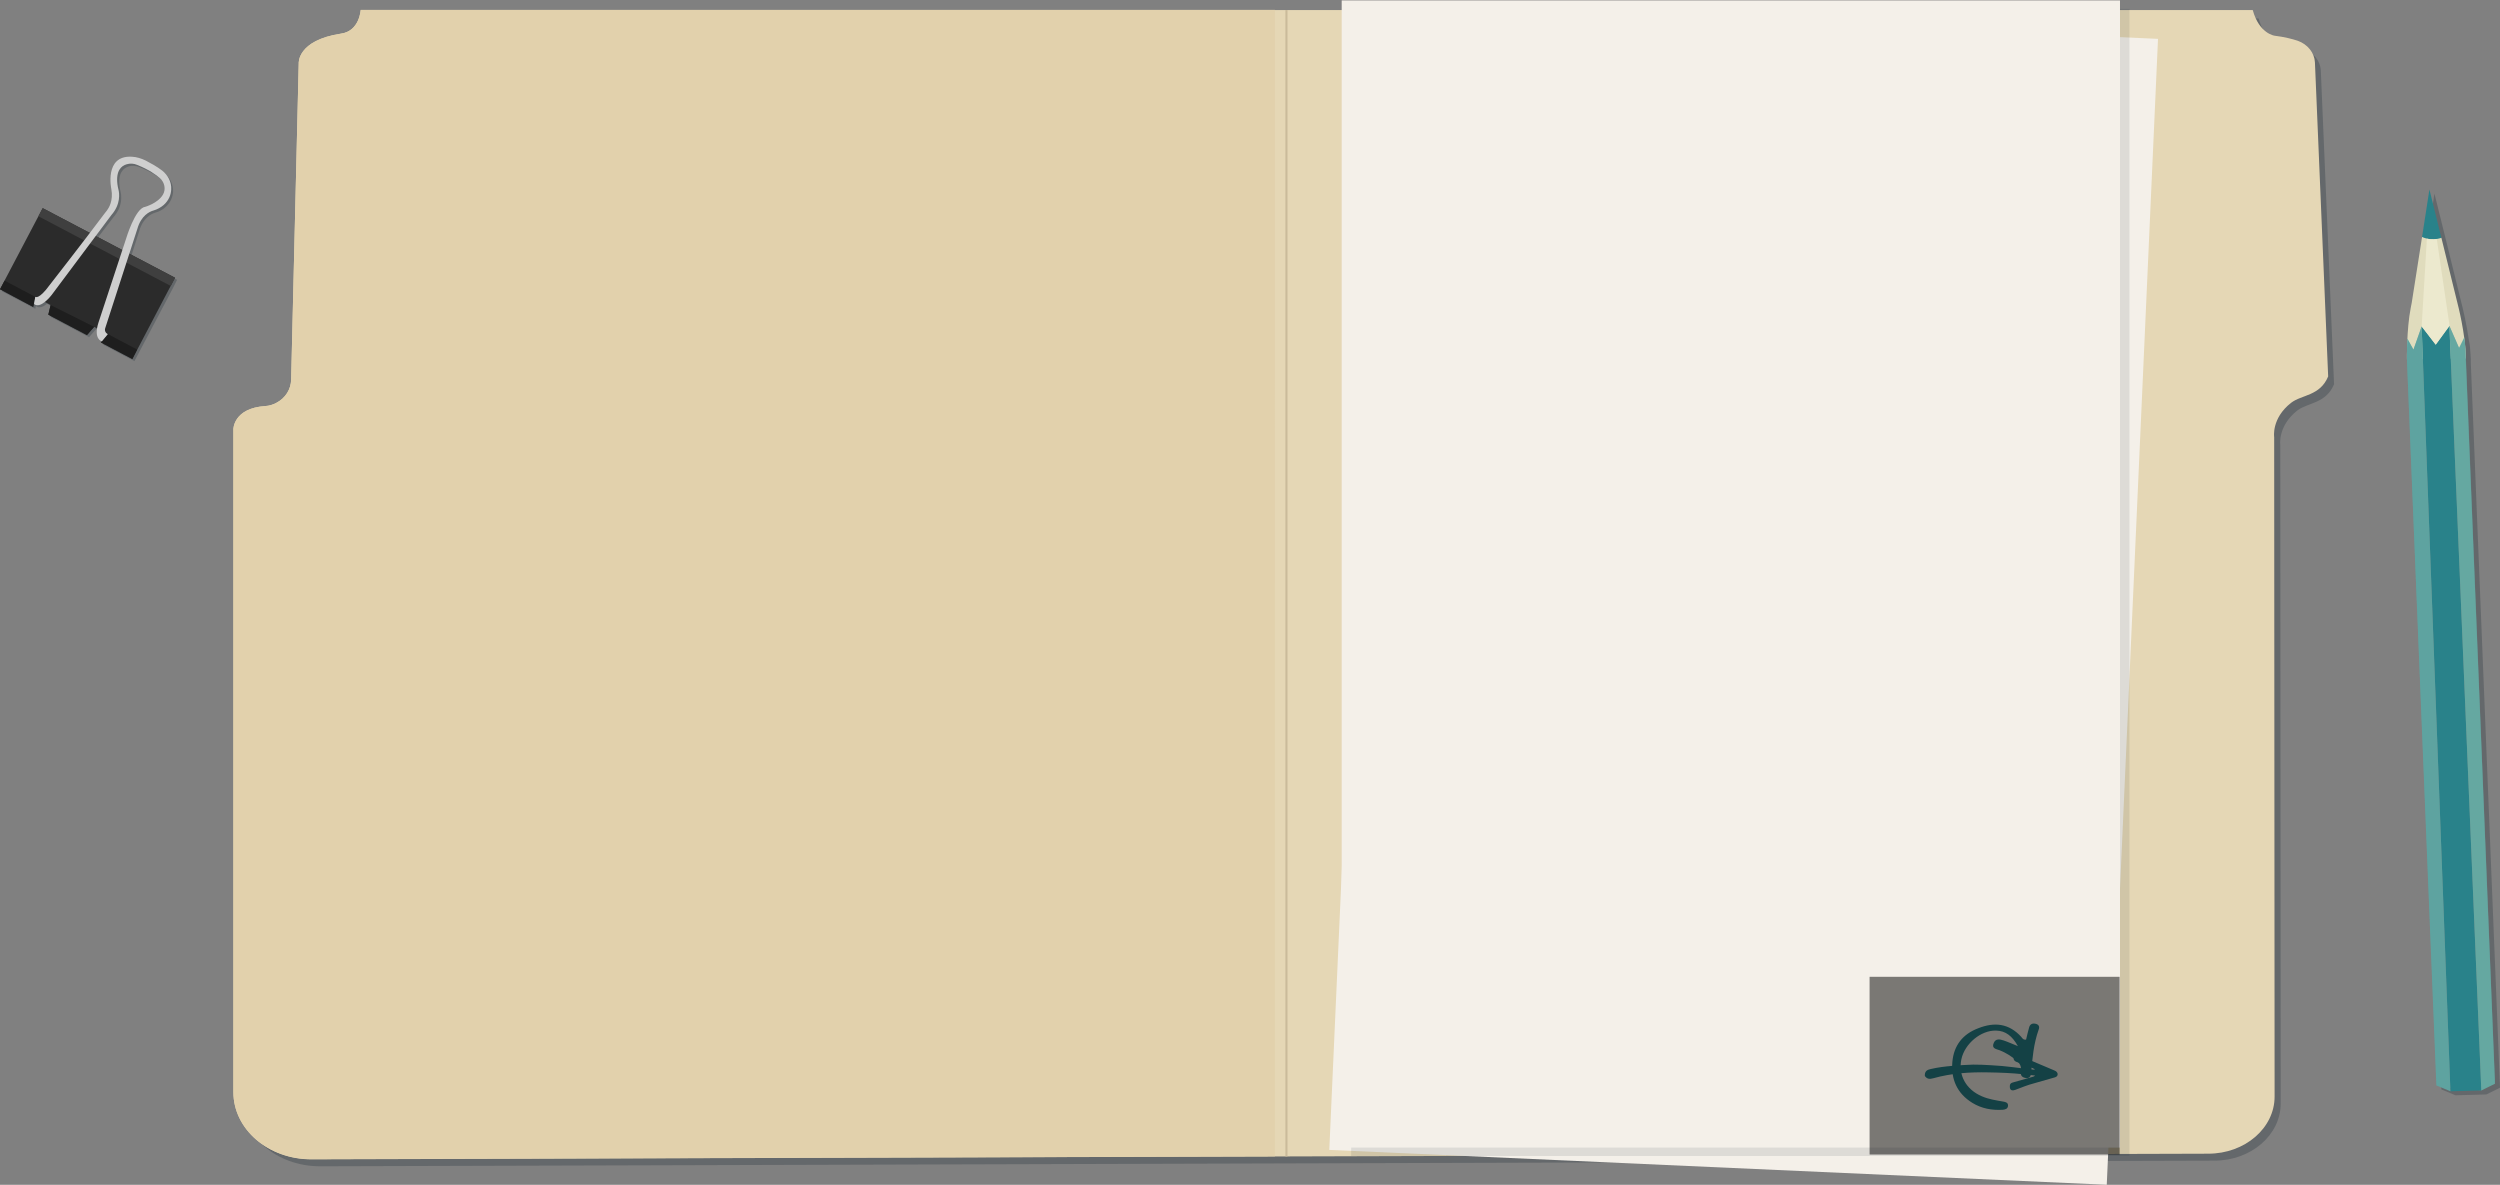 <svg id="file" xmlns="http://www.w3.org/2000/svg" xmlns:xlink="http://www.w3.org/1999/xlink" x="0px" y="0px"
	 viewBox="0 0 1190.1 564">
<rect x="0" y="0" width="1190.1" height="564" fill="#808080" stroke="none"/>
<style type="text/css">
	.st0{opacity:0.25;fill:#10232D;enable-background:new    ;}
	.st1{fill:#E5D7B5;}
	.st2{fill:none;stroke:#CABB9A;stroke-miterlimit:10;}
	.st3{fill:#E2D1AC;}
	.st4{fill:#F4F0E9;}
	.st5{opacity:0.1;fill:#10232D;enable-background:new    ;}
	.st6{fill:#E0DCBD;}
	.st7{opacity:0.5;fill:#5EA3A0;enable-background:new    ;}
	.st8{fill:#29828A;}
	.st9{fill:#5EA3A0;}
	.st10{fill:#65A8A1;}
	.st11{fill:#ECE9CE;}
	.st12{fill:#2B2B2B;}
	.st13{fill:#1E1E1E;}
	.st14{fill:#3F3F3F;}
	.st15{fill:#CFCFCF;}
</style>
<g id="Layer_4">
	<g id="file_3_">
		<path class="st0" d="M175.6,8.8h899.6c3.1,11.3,10.4,12.1,10.4,12.1c4.7,0.6,8.3,1.5,11,2.4c4.8,1.7,8,5.8,8.2,10.3l6.3,149.3
			c-3.9,9.4-12.5,8.6-17.6,12.6c-9.3,7.4-8,16.3-8,16.3l0.2,313.5c0,15-14.1,27.2-31.5,27.2l-901.8,2.7c-20.7,0-37.3-14.3-37.3-31.9
			V208c0,0,0-10,15.2-11c1.9-0.1,3.6-0.7,5.2-1.5c4.5-2.3,7-6.6,7.1-11l3.6-150.3c0,0-0.9-11,20.2-14.2
			C175.1,18.7,175.6,8.8,175.6,8.8z"/>
		<g id="folder_1_">
			<path class="st1" d="M171.7,4.8h900.7c3.1,11.3,10.4,12.2,10.4,12.2c4.7,0.6,8.3,1.5,11,2.4c4.8,1.7,8,5.8,8.2,10.3l6.3,149.5
				c-3.9,9.4-12.6,8.6-17.7,12.6c-9.4,7.4-8,16.3-8,16.3l0.2,313.9c0,15-14.1,27.2-31.6,27.2l-903,2.7c-20.4,0-37.1-14.3-37.1-32
				V204.3c0,0,0-10,15.2-11c1.9-0.1,3.7-0.7,5.2-1.5c4.5-2.3,7-6.6,7.1-11.1l3.6-150.5c0,0-0.9-11,20.2-14.2
				C171.2,14.8,171.7,4.8,171.7,4.8L171.7,4.8z"/>
			<path class="st2" d="M612.4,550.5V4.8"/>
			<path class="st3" d="M606.9,550.5l-458.6,1.3c-20.5,0.1-37.2-14.2-37.2-31.9V204.3c0,0,0-10,15.2-11c1.9-0.1,3.7-0.7,5.2-1.5
				c4.5-2.3,7-6.6,7.1-11.1l3.6-150.5c0,0-0.9-11,20.2-14.2c8.8-1.3,9.3-11.3,9.3-11.3h435.2V550.5L606.9,550.5z"/>
		</g>
		<g id="papers_3_">
			<path id="bottom_3_" class="st4" d="M657.2,1.9l370.1,16.6L1002.9,564l-370.1-16.6L657.2,1.9z"/>
			<g id="top_3_">
				<path class="st5" d="M643.2,4.2h370.5v546.1H643.2V4.2z"/>
				<path class="st4" d="M638.7,0.2h370.5v546.1H638.7V0.2z"/>
			</g>
		</g>
	</g>
</g>
<g id="Layer_4_1_">
	<g id="colorpencil_1_">
		<path class="st0" d="M1176.2,172.7v-1.6v-0.3c0-0.5-0.1-1-0.1-1.6V169c-0.1-2.4-0.4-5.3-0.7-6.3c-1.2-8.6-3.1-16.2-3.1-16.2
			l-7.7-31.3l-5.7-23l-3.5,22.6l-4.9,31.2c-0.1,0.9-0.3,1.7-0.5,2.6c-0.9,4.6-1.4,10.1-1.6,14.7c-0.1,0.9-0.1,1.9-0.1,2.9v6.8
			l13.9,345.6l6.7,2.8l14.7-0.4l6.5-3.2L1176.2,172.7z"/>
		<g id="pencil_2_">
			<path class="st6" d="M1145.8,171.1c0,0-0.2-14.4,1.8-24.5c0.2-0.9,0.3-1.7,0.5-2.6l4.9-31.2l9.2,0.4l7.7,31.3
				c0,0,3.8,14.4,4,26.2L1145.8,171.1z"/>
			<path class="st7" d="M1173.4,163.4c0.3,2.4,0.4,4.9,0.5,7.2l13.8,344.2l-6.4,4.3l-14.7-1.2l-6.8-4.9l-14-341.9
				c0,0-0.1-4.3,0.2-9.8l2.9,5.2l3.9-11.1l6.7,8.7l6.5-8.9l4.6,10.4L1173.4,163.4z"/>
			<path class="st8" d="M1152.8,155.4l13.7,364.1l14.7-0.4l-15.2-364l-6.5,9L1152.8,155.4z M1153,112.8c0,0,4.2,2.2,9.2,0.4l-5.7-23
				L1153,112.8z"/>
			<path class="st9" d="M1146,161.2l2.9,5.2l3.9-11l13.7,364.1l-6.7-2.8l-14-345.6C1145.8,171.1,1145.8,164.8,1146,161.2z"/>
			<path class="st10" d="M1181.2,519.1l6.5-3.2l-13.9-345.2c0,0-0.2-8.1-0.7-10.1l-2.5,5l-4.6-10.5L1181.2,519.1z"/>
			<path class="st11" d="M1152.8,155.4l6.7,8.7l6.6-9l-6.1-41.3c0,0-2.5,0.4-4.7-0.2L1152.8,155.4z"/>
		</g>
	</g>
</g>
<g id="Layer_4_2_">
	<g id="binderclip_1_">
		<path class="st0" d="M84.3,133.2l-21.8-11.4l3.8-11.9c1.8-6.3,5.9-8.2,7.7-8.7c1.8-0.5,3.5-1.4,4.8-2.6c2.5-2.3,3.5-5.1,3.6-7.4
			c0.1-3.5-1.5-6.8-4.3-9c-2.6-2-5.8-3.8-7.9-4.8s-4.3-1.7-6.6-1.8C50.5,74.9,54,91,54,91c1,5.6-1.2,9-2.1,10.1
			c-0.4,0.5-0.7,0.9-1.1,1.4c-2.2,2.9-4.6,6.1-7.1,9.4l-22.4-11.8L1,138.7l15.8,8.3l1-4.8l0.2,0.1c-0.1,0-0.2-0.1-0.2-0.1l-0.7,3.5
			c1.5,1.3,3.6,0.3,5.3-1.1l2.7,1.5l-1.1,4.7l18.4,9.7l3.4-3.9l1.3,0.7c-0.8,5.3,2.3,6.1,2.3,6.1L49,164l15,7.9l18.3-34.7l0,0
			L84.3,133.2z M54,103.4c4.6-5.2,3.8-10.5,3.4-12.1c-0.2-0.9-0.4-1.8-0.5-2.6c-0.8-6.5,1.9-8.7,4.4-9.5c1.6-0.5,3.4-0.3,5,0.3
			c5.7,2.3,9,4.6,10.8,6.2c2.3,2,3,5.2,1.5,7.8c-2.3,4.2-8.6,5.9-8.6,5.9c-4.7,0.7-9,15.2-9,15.2l-1.8,5.3l-12.7-6.7L54,103.4z"/>
		<g>
			<polygon class="st12" points="63,170.9 48,163 51.3,159 44.8,155.6 41.4,159.5 23,149.8 24.1,145.2 16.8,141.3 15.8,146.1 
				0,137.7 20.3,99.1 83.3,132.2 			"/>
			<polygon class="st13" points="16.8,141.3 2.2,133.6 0,137.7 15.8,146.1 			"/>
			<polygon class="st13" points="24.1,145.2 44.8,155.6 41.4,159.5 23,149.8 			"/>
			<polygon class="st13" points="51.3,159 65.3,166.4 63,170.9 48,163 			"/>
			
				<rect x="48.6" y="82" transform="matrix(0.466 -0.885 0.885 0.466 -76.93 107.754)" class="st14" width="4.4" height="71.2"/>
		</g>
		<path class="st15" d="M16.8,141.3c0,0,1.6,1.6,6.9-5.7c0,0,16-20.5,26.1-34c0.4-0.5,0.7-0.9,1.1-1.4C51.8,99,54,95.6,53,90
			c0,0-3.5-16.1,9.7-15.4c2.3,0.1,4.5,0.8,6.6,1.8c2.1,1.1,5.3,2.8,7.9,4.8c2.8,2.2,4.5,5.5,4.3,9c-0.1,2.3-1,5.1-3.6,7.4
			c-1.4,1.2-3.1,2.1-4.8,2.6c-1.9,0.5-5.9,2.4-7.7,8.7l-15.3,47.3c-0.4,1.1,0.1,2.3,1.2,2.9l0,0l-2.8,3.4c0,0-4.2-1-1.6-9L60,113.7
			c0,0,4.3-14.5,9-15.2c0,0,6.2-1.7,8.6-5.9c1.5-2.6,0.7-5.9-1.5-7.8c-1.8-1.6-5.1-4-10.8-6.3c-1.6-0.7-3.3-0.8-5-0.3
			c-2.5,0.7-5.2,3-4.4,9.5c0.1,0.9,0.3,1.8,0.5,2.6c0.4,1.6,1.2,6.9-3.4,12.1l-28.4,38c0,0-5.3,7-8.4,4.3L16.8,141.3z"/>
	</g>
</g>
<path id="nextarrow" class="st8" d="M916.3,511.6c0.1-1.8,1.3-2.4,2.8-2.7c3.4-0.8,6.8-1.2,10.2-1.5c3.3-0.3,6.6-0.5,10-0.6
	c2.9,0,5.7,0.1,8.6,0.3c6.8,0.3,13.5,1.4,20.2,2.1c0.2,0,0.3,0,0.6-0.2c-0.4-0.2-0.9-0.4-1.3-0.6c-2.5-1-5-1.9-7.5-2.9
	c-1.5-0.6-1.8-2-0.6-3.1c0.6-0.5,1.1-0.2,1.7,0c3.1,1.3,6.1,2.6,9.2,3.9l7.8,3.3c0.7,0.3,1.3,0.7,1.5,1.5v0.6
	c-0.2,0.7-0.7,1-1.4,1.2c-3.3,0.9-6.5,1.9-9.8,2.8c-3.1,0.8-6,2-8.9,3.1c-2.4,0.9-2.8-0.6-2.6-2.2c0.1-0.8,0.7-1.1,1.4-1.3
	c3.2-0.9,6.3-1.8,9.5-2.7c0.4-0.1,0.7-0.2,1.1-0.6c-1.9-0.2-3.8-0.4-5.6-0.6c-5.5-0.6-11-0.8-16.6-0.9c-8.9-0.2-17.7,0.4-26.3,2.8
	c-1.7,0.5-3,0.4-4-1.1C916.3,512.2,916.3,511.6,916.3,511.6z"/>
<path id="replayarrow" class="st8" d="M964.5,494.9c-1.4,0.2-1.8-0.7-2.3-1.3c-5.8-6.4-12.7-7.2-20.5-4.1c-7.4,2.8-11.6,8.2-12.3,16
	c-0.7,8.2,2.2,15,9.5,19.5c4.4,2.7,9.3,3.6,14.4,3.3c1.2-0.1,2.5-0.4,2.6-1.9s-1.1-1.8-2.3-2c-3.4-0.6-6.9-1.1-10.1-2.5
	c-7.6-3.2-11.4-10.1-9.8-17.7c1.6-7.4,9.3-13.8,16.5-13.6c4.6,0.1,7.7,2.6,10.4,7.4c-2.8-1.1-4.7-2-6.8-2.7c-1.8-0.6-3.8-1-4.7,1.2
	c-1.2,2.7,1.3,2.9,2.9,3.5c3,1.2,5.6,2.9,8,4.9c1.7,1.4,2.4,3.1,2,5.3c-0.3,1.9,0.8,2.8,2.5,3c1.8,0.2,2.3-1.1,2.4-2.5
	c0.6-7,1.2-13.9,3.6-20.6c0.5-1.3,0.1-2.3-1.3-2.7c-1.5-0.4-2.7,0-3.2,1.5C965.4,490.9,965,492.9,964.5,494.9z"/>
<rect x="890" y="465" fill="#000" opacity="0.5" width="10%" height="15%"/>
</svg>
